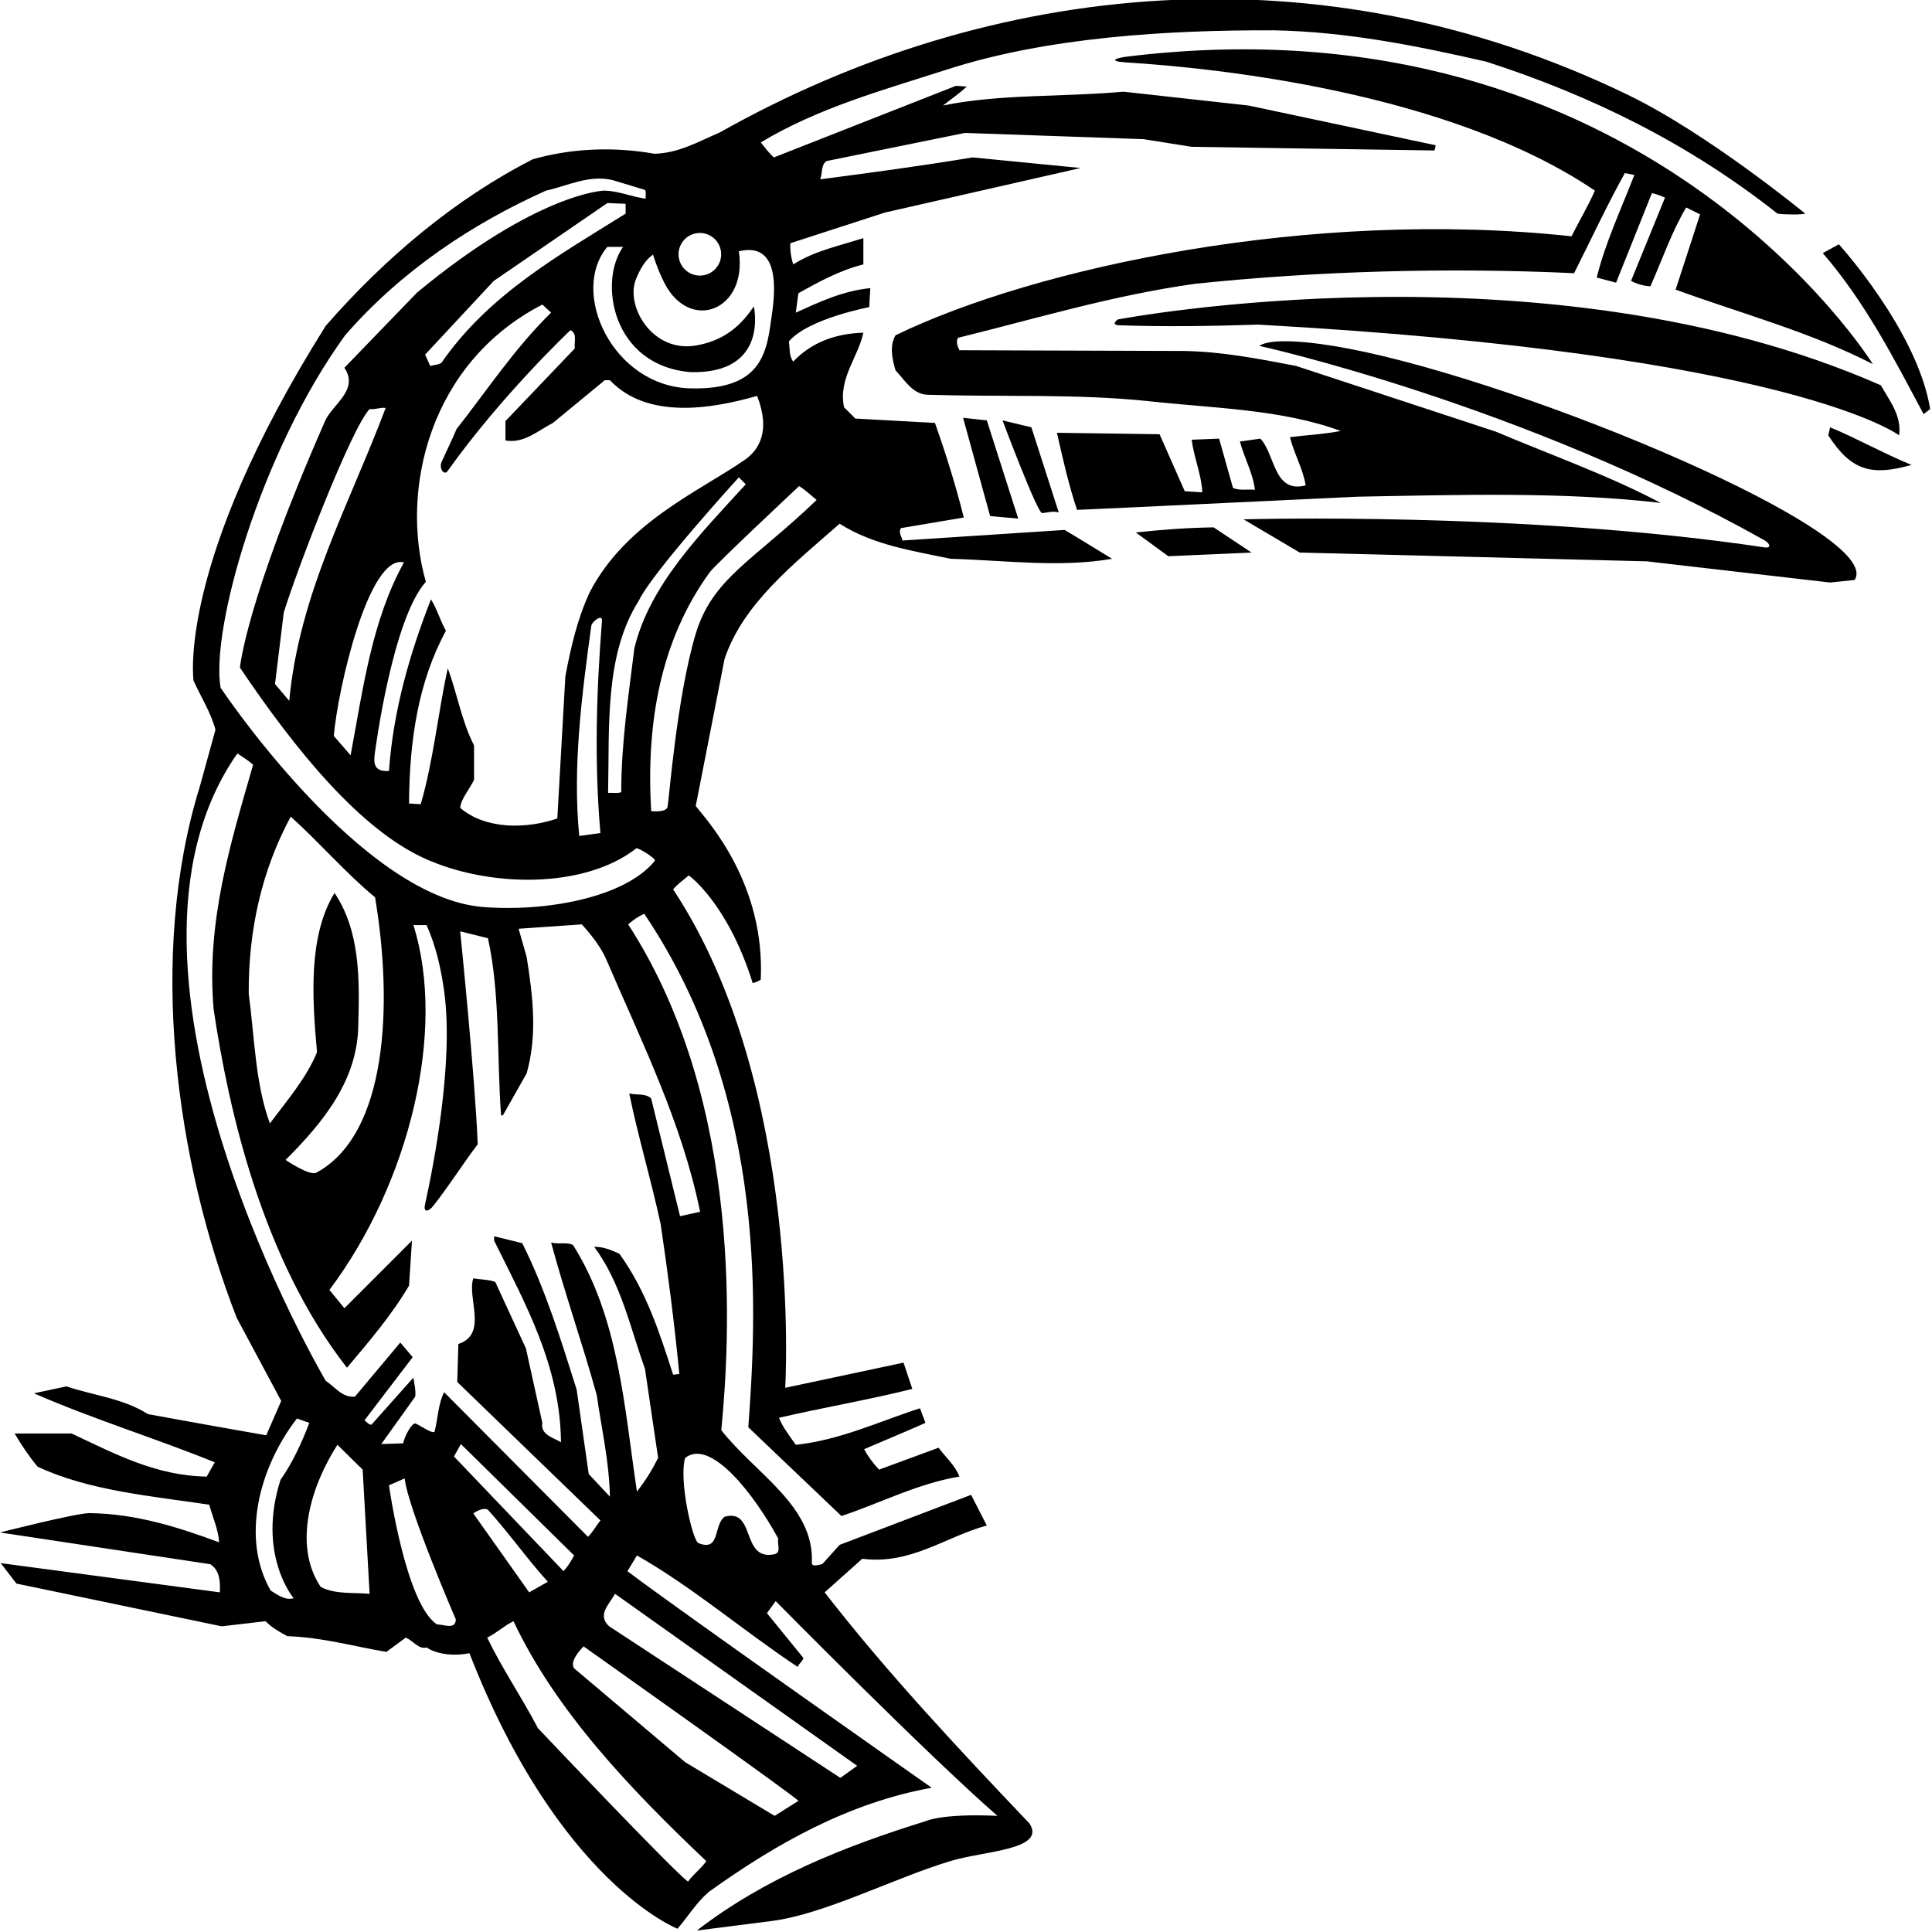 <?xml version="1.0" encoding="UTF-8"?>
<svg xmlns="http://www.w3.org/2000/svg" xmlns:xlink="http://www.w3.org/1999/xlink" width="529pt" height="529pt" viewBox="0 0 529 529" version="1.1">
<g id="surface1">
<path style=" stroke:none;fill-rule:nonzero;fill:rgb(0%,0%,0%);fill-opacity:1;" d="M 247.102 148 C 246.898 146.898 245.898 145.801 246.699 144.602 L 263.898 141.699 C 261.699 132.898 259 124.301 256 115.801 L 234.199 114.602 L 231.102 111.5 C 229.5 103.602 234.898 98 236.398 91.102 C 228.898 91.301 222.199 93.699 217.199 99 C 216 97.5 216.301 95.301 216 93.5 C 221.25 87.25 238 84.102 238 84.102 L 238.301 78.898 C 230.801 79.602 224.102 82.801 217.898 85.602 C 218.102 83.801 218.398 82.102 218.602 80.301 C 224.301 77.102 230 74 236.398 72.398 L 236.398 65.199 C 229.801 67.301 223 68.699 217.199 72.398 C 216.602 70.602 216.301 68.398 216.398 66.602 L 242.301 58.199 L 295.898 46 C 286 45 276.199 44.102 266.301 43.102 C 252.5 45.398 238.301 47.301 224.602 49.102 C 225.199 47.398 224.801 45.102 226.301 44.102 L 264.199 36.398 L 313.102 38.102 L 326.301 40.199 L 392.801 41.199 C 392.699 41.102 393.301 39.75 393 39.75 L 341.898 28.898 L 307.602 25.102 C 291.199 26.602 273.5 25.699 258.199 28.898 C 260.301 27.199 262.602 25.699 264.699 23.699 L 261.75 23.5 L 211.898 43.102 C 210.398 41.801 209.5 40.398 208.301 39 C 224.102 29.5 241.699 24.699 259.102 19.102 C 286.801 10.102 320.102 8.199 348.898 8.301 C 369 8.699 388.199 12.602 407 16.898 C 435.5 26.102 462.301 39.199 486.699 58.5 C 489.102 58.801 493 58.801 494.301 58.5 C 494.301 58.5 467.738 36.629 445.754 25.98 C 361.668 -14.734 271.453 -5.617 197.105 36.254 C 191.355 38.711 185.867 41.934 179.199 42.102 C 168 40.102 156.5 40.602 145.898 43.602 C 124.898 54.301 105.602 70.398 89.199 89.199 C 48.168 154.449 53 186.398 53 186.398 C 55 190.801 57.699 195 59 199.801 L 54.699 215.398 C 40.398 261.602 48.102 317.898 64.801 360.801 L 77 383.602 L 72.898 393 C 62.102 391.102 51.301 389.199 40.5 387.199 C 33.801 382.898 25.602 382.102 18.199 379.602 L 9.301 381.5 C 25.5 388.602 42.602 393.801 58.801 400.398 L 56.602 404.301 C 42.699 404.102 31.301 398 19.602 392.5 L 4 392.5 C 5.898 395.699 7.898 398.699 10.301 401.602 C 24.5 408.199 41.199 409.602 57.301 412 C 58.199 415.398 59.801 418.801 60 422.301 C 48.832 418.16 37.172 414.449 24.504 414.309 C 20.953 414.27 0 419.602 0 419.602 L 57.602 428.301 C 60.301 430.098 60.301 433.301 60.199 436 L 0.199 428 L 4.5 433.598 L 60.699 445.301 L 72.699 443.902 C 74.5 445.699 76.602 446.902 78.699 448 C 88.199 448.301 96.801 450.801 105.801 452.301 L 111.102 448.402 C 113.102 449.199 114.602 451.699 116.801 451.098 C 119.93 453.156 124.75 453.453 128.531 452.656 C 153 515.5 185.5 528.102 185.5 528.102 C 188.398 524.801 190.5 521.102 194.102 518 C 212.801 504.602 232.5 493.602 255.102 489.5 C 255.102 489.5 183.801 439.402 171.801 430.199 L 174.398 425.898 C 189.699 434.598 203.602 446.598 218.398 456.402 C 218.801 455.5 219.699 454.902 220 454 L 210 441.699 L 212.398 438.402 C 212.398 438.402 253.301 479.898 273.102 497.199 C 258 496.5 253.602 498.602 253.602 498.602 C 231.398 505.5 209.602 514.102 190.801 528.602 L 211.199 526 C 225.812 524.168 244.797 514.188 260.5 509.5 C 269.621 506.777 286.5 506.5 281.898 499.301 C 262.398 478.801 242.699 457.801 225.801 436 L 236.102 426.801 C 249.398 428.5 258.801 420.801 270.199 417.699 L 265.898 409.301 L 229.898 423 L 225.191 428.223 C 225.191 428.223 222.223 429.289 222.289 427.961 C 223.07 412.398 206.805 403.484 197.5 391.602 C 199.801 367.602 204 302.5 172 253.102 C 173.398 251.898 174.801 250.898 176.398 250.199 C 211 301.5 207 361.301 204.898 390.801 L 230.398 415.102 C 241.199 411.5 251.301 406.199 262.699 404.301 C 261.602 401.301 258.801 398.898 257 396.398 L 240.699 402.398 C 239 400.602 237.699 398.801 236.602 396.801 C 242.199 394.398 248 392 253.398 389.602 L 251.898 385.602 C 240.699 389.199 230.102 394.301 217.898 395.602 C 216.199 393.199 214.199 390.602 213.301 388.199 C 225.398 385.398 237.801 383.301 249.801 380.301 L 247.398 373.102 L 215 380 C 215 380 220 297.5 184.301 243.5 C 185.602 242 187.199 240.898 188.602 239.699 C 188.602 239.699 199.25 247.25 206.102 269.199 C 206.898 268.898 207.602 268.801 208.301 268.199 C 209.5 242.25 194.199 225.301 190.5 220.699 L 198.398 180.398 C 203.5 165.199 217.5 154.301 229.898 143.398 C 239 149.199 249.801 150.801 260.301 153 C 274.898 153.398 290.199 155.5 304.5 153 C 300.199 150.398 295.898 147.699 291.5 145.102 Z M 191.625 63.789 C 194.848 63.789 197.461 66.402 197.461 69.625 C 197.461 72.848 194.848 75.461 191.625 75.461 C 188.402 75.461 185.789 72.848 185.789 69.625 C 185.789 66.402 188.402 63.789 191.625 63.789 Z M 178.801 69.699 C 178.801 69.699 179.922 73.586 181.945 77.527 C 188.902 91.066 204.754 85.062 202.301 68.801 C 212.223 66.449 212.707 76.531 211.438 85.492 C 210.012 95.52 209.562 106.875 188.996 106.336 C 167.676 105.777 155.891 79.902 166.301 67.602 L 170.602 67.602 C 163.859 77.004 167.477 100.098 189.102 101.898 C 210.723 102.402 206.398 83.898 206.398 83.898 C 202 90.5 197.039 93.383 190.809 94.559 C 178.613 96.852 171 83.598 174.215 76.234 C 175.254 73.855 176.348 71.492 178.801 69.699 Z M 203.934 125.906 C 191.637 134.438 171.441 142.992 161.5 162.102 C 158.102 169.398 156.301 177.199 154.801 185.199 L 152.602 224.102 C 144.199 227 133 227.199 126 221.199 C 126.301 218.5 128.602 216.102 129.801 213.5 L 129.801 204.102 C 126.398 197.5 125.199 189.898 122.602 183 C 119.898 195.301 118.699 208.199 115.199 220.199 L 112 220 C 112.102 202.801 114.5 186.699 122.102 172.699 C 120.5 169.898 119.699 166.801 118 164.102 C 112.301 178.699 107.699 194.301 106.5 211.102 C 102.516 211.344 102.25 209.148 102.598 206.512 C 102.816 204.848 107.5 169.5 116.602 159.301 C 109.395 133.965 117.738 99.238 148.5 83.398 L 150.898 85.602 C 140.898 95.398 133.398 106.801 125 117.5 C 123.762 120.477 122.254 123.488 120.926 126.469 C 120.113 128.297 121.637 130.27 122.52 129.023 C 137.5 108 156.199 90.398 156.199 90.398 C 158.199 91.398 157.102 93.699 157.398 95.398 L 138.398 115.301 L 138.398 120.602 C 143.5 121.5 147.301 117.898 151.398 115.801 L 165.602 104.102 L 167 104.102 C 177.199 114.898 194.801 112 207.301 108.398 C 211.156 118.238 207.629 123.344 203.934 125.906 Z M 204.199 132.602 C 191.801 146.199 177.898 160.102 173.699 177.5 C 172.102 190.398 170.102 203.5 170.102 216.898 C 169.102 217.301 167.699 217 166.5 217.102 C 166.898 198.898 165.5 179.301 174.898 164.5 C 178.5 156.801 202.301 130.699 202.301 130.699 Z M 164.398 228.102 C 162.398 228.398 160.5 228.602 158.602 228.898 C 156.727 209.863 159.336 190.129 161.891 171.414 C 162.062 170.172 164.973 168 164.824 169.949 C 163.34 189.09 162.676 208.227 164.398 228.102 Z M 110.602 154 C 101.801 169.898 99.398 188.602 96 206.801 L 91.398 201.5 C 92.5 188.602 101 151.5 110.602 154 Z M 79.199 191.898 L 75.301 187.301 L 77.699 167.699 C 81.699 154.898 96.199 117.301 101.199 112 C 102.801 112.199 104 111.5 105.602 111.699 C 95.699 138 81.898 162.602 79.199 191.898 Z M 116.398 97.102 L 135.176 76.938 L 166.301 55.602 L 171.301 55.801 L 171.301 58.5 C 153.398 69.699 133.898 80.5 120.898 99.301 C 120.199 99.898 118.801 99.898 117.801 100.199 Z M 74.102 435.5 C 65.867 421.094 71 401.738 81.301 388.398 L 84.699 389.602 C 82.699 394.801 80.199 400.398 76.801 405.199 C 70.281 425.684 80.398 437.598 80.398 437.598 C 78.199 438.301 76 436.699 74.102 435.5 Z M 87.801 434.5 C 80 422.801 85.398 406.398 92.398 395.602 L 99.301 402.398 L 101.199 436.402 C 96.699 436 91.699 436.598 87.801 434.5 Z M 119.699 444.801 C 111.102 439.402 106.5 406.699 106.5 406.699 L 110.801 404.801 C 111.699 413.102 124.801 443.402 124.801 443.402 C 124.801 446.402 121.199 444.699 119.699 444.801 Z M 124.301 398.801 L 126.199 395.398 L 157.199 425.898 C 156.398 427.398 155.5 428.898 154.301 430.199 Z M 133.602 413.398 C 139.398 419.801 144.199 426.699 150 433.098 L 144.898 436 L 129.602 414.398 C 130.5 413.699 132.602 412.699 133.602 413.398 Z M 188.398 515.199 C 184.898 512.898 147.301 473.199 147.301 473.199 C 142.898 464.801 137.5 456.902 133.398 448.402 C 135.898 447.199 138.102 445.098 140.602 443.902 C 152.199 468.5 172.602 489.898 193.398 509.602 C 192 511.602 189.801 513.199 188.398 515.199 Z M 212.102 497.199 L 187.602 482.5 L 157.199 456.801 C 155.699 454.699 159.801 450.801 159.801 450.801 C 159.801 450.801 218.801 492.602 218.602 493.102 Z M 234.699 483.5 L 230.102 486.801 L 166.801 445.301 C 163.398 442.199 166.801 439.301 168.398 436.402 Z M 213.102 421.301 C 212.699 422.801 214.102 425.199 211.898 425.602 C 202.801 427.301 207 412.898 198.398 415.301 C 195.301 417.602 197.301 425 191.199 422.5 C 189.602 421.699 185.801 405.199 187.602 399.199 C 194.578 393.664 206.621 409.336 213.102 421.301 Z M 191.699 331.801 L 186.199 333 L 178.301 300.801 C 176.898 299.301 174.301 299.898 172.301 299.398 C 174.699 311.199 178.301 323.102 180.898 335.199 C 182.898 348.699 184.699 362.602 186 376.199 L 184.301 376.398 C 180.602 364.898 176.898 353.398 169.602 343.301 C 167.5 342.301 165 341.301 162.699 341.398 C 170.102 351.398 172.5 363.398 176.602 374.801 L 180.199 399.199 C 178.602 402.398 176.699 405.5 174.398 408.398 C 170.898 384.898 169.398 360.699 156.898 340.898 C 155.199 340 152.801 340.801 150.898 340.199 C 154.602 354 159.5 367.898 163.398 382 C 164.699 391.199 166.801 400.102 167 409.801 L 161.199 403.602 L 157.898 380.5 C 153.602 366.898 149.398 353.199 143 340.398 L 135.301 338.5 L 135.301 339.699 C 143.898 357.102 153.398 374 153.602 394.898 C 151.699 393.699 147.898 392.898 148.5 389.602 L 144 369.199 L 135.602 351 C 133.699 350.301 131.602 350.398 129.602 350 C 127.801 355.301 133.699 365.301 125.5 368 L 125.199 378.398 L 164.398 416.301 C 163.199 417.801 162.398 419.398 161 420.801 L 121.602 381.199 C 120 384.301 119.898 388.398 119 392 C 118.398 392.699 115.32 390.438 113.809 389.785 C 112.883 389.387 110.801 393.102 110.398 395.199 L 104.398 395.398 L 113.699 382.398 C 113.898 380.5 113.398 378.898 113.199 377.199 L 101.699 390.102 C 100.898 390.102 100.398 389.301 99.801 388.898 L 113 371.602 L 109.602 367.602 L 97.199 382.398 C 93.801 382.801 91.801 379.801 89.199 378.102 C 89.199 378.102 23.098 265.984 65 206.301 C 66.5 207.301 68 208.199 69.301 209.398 C 63.199 230.699 56.398 252.301 58.5 276.398 C 62.555 303.57 71.676 344.66 95 374.5 C 101 367.398 107.398 359.898 112 352 L 112.801 339.699 L 94.301 358.199 L 90.199 353.199 C 112.266 323.723 122.234 281.98 113.199 253.301 L 116.801 253.301 C 119.363 259.035 120.77 265.215 121.641 271.617 C 124.254 290.918 118.746 319.047 116.395 329.699 C 115.797 332.422 117.57 331.523 118.617 330.199 C 122.805 324.91 126.641 318.816 130.801 313.301 C 130.102 295.102 126 255 126 255 L 133.602 256.898 C 137 272.199 136 289.199 137.199 305.398 L 137.699 305.398 L 144.199 293.898 C 147.199 283.301 145.898 272.699 144.199 262 L 142 254.301 L 159.301 253.102 C 161.602 255.602 164.5 259.199 166 262.699 C 175.699 285.301 186.699 307.301 191.699 331.801 Z M 91.602 244.5 C 84.301 256.398 85.5 273.602 86.801 288.102 C 83.898 295.199 78.602 301.301 73.898 307.602 C 69.898 296.801 69.699 284 68.102 272.102 C 68 254.301 71.801 238.102 79.602 223.602 C 87.301 230.5 94.801 239.199 102.699 245.699 C 107.617 275.062 106.121 310.547 86.625 321.09 C 84.789 322.082 78.199 317.602 78.199 317.602 C 88.699 307.102 98 295.602 98.102 280.5 C 98.5 267.699 98.5 254.801 91.602 244.5 Z M 179.281 235.73 C 171.055 245.824 149.32 249.715 132.242 248.348 C 98.539 245.645 60.398 188.301 60.398 188.301 C 57.645 172.352 71.258 123.852 94.5 91.801 C 109.898 74.102 129.398 61.199 149.5 52.199 C 155.398 50.898 161.199 47.801 167.699 49.301 L 176.602 52 C 177 52.602 176.699 53.602 176.801 54.398 C 172.898 53.898 169.199 52.199 165.301 52.199 C 165.301 52.199 147.25 52.75 114.199 80.102 L 94.301 100.699 C 98.398 106.801 91.062 110.609 89 115.301 C 67.25 164.75 65.699 182.801 65.699 182.801 C 81.059 205.605 98.57 227.012 116.262 235.055 C 133.785 243.02 159.898 243.484 174.262 232.266 C 174.578 232.02 179.812 235.078 179.281 235.73 Z M 190.465 173.637 C 185.352 190.746 183.211 218.617 182.797 220.871 C 182.48 222.586 178.301 222.102 178.301 222.102 C 176.867 197.836 180.887 175.254 194.309 156.723 C 195.875 154.559 218.801 133.102 218.801 133.102 C 220.5 134.102 222 135.602 223.602 136.898 C 206.195 153.617 195.047 158.301 190.465 173.637 Z M 371.699 136 L 306.199 139.102 L 294.898 139.602 C 292.602 132.699 291 125.602 289.398 118.5 L 317.5 118.898 L 324.398 134.5 L 329.199 134.801 C 329 130 326.898 125.301 326.301 120.398 L 333.801 120.102 L 337.602 133.602 C 339.301 134.398 341.602 133.898 343.602 134.102 C 343.102 129.602 340.699 125.398 339.5 120.898 C 341.398 120.602 343.199 120.398 345.102 120.102 C 349.199 124.398 348.699 135.199 357.5 132.898 C 356.801 128.398 354.301 124.199 353.199 119.699 C 357.898 119.102 362.602 118.898 367.102 118 C 350.801 112 332.102 111.801 314.102 109.801 C 294.801 107.801 274.301 108.699 254.301 108.102 C 250 108.102 248 104.398 245.199 101.398 C 244.301 98.301 243.5 94.801 245.199 91.801 C 283.355 73.301 358.812 57 430.301 64.699 C 432.398 60.5 434.801 56.5 436.699 52.199 C 396.434 24.895 331.617 18.531 308.465 17.102 C 303.039 16.766 305.707 15.852 308.562 15.504 C 450.059 -1.859 512.801 99.699 512.801 99.699 C 495.699 90.898 476.898 85.898 458.801 79.301 L 465.5 58.699 L 461.699 56.801 C 457.699 63.5 455.102 71.199 451.898 78.398 C 450.199 78.301 448.199 77.801 446.602 76.898 L 455.898 54.102 C 454.801 53.699 453.602 53.102 452.301 52.898 L 442.5 77.398 L 437.199 76 C 439.5 66.602 443.898 57.199 447.5 47.898 L 444.898 47.398 C 439.898 56.398 435.602 65.699 431 74.801 C 396.301 73.199 360.801 74.199 327.301 77.699 C 304.898 80.801 283.801 87.199 262.301 92.5 C 261.699 93.602 262.199 94.898 262.699 95.898 L 324.398 96.102 C 334.801 96.301 345 98.301 354.898 100.199 L 409.602 118.199 C 424.699 124.602 440.801 130.301 454.699 137.699 C 428.102 134.602 399.5 135.5 371.699 136 Z M 528.5 112 L 526.699 113.398 C 518.602 98.199 510.801 82.898 499.102 69.301 L 503.5 66.898 C 503.5 66.898 525 90.5 528.5 112 Z M 515 105.5 C 517.398 109.801 520.699 113.699 520 119.199 C 520 119.199 491 97 344.512 88.883 C 331.879 89.285 319.27 89.512 306.48 89.062 C 303.895 88.969 306.078 87.469 306.078 87.469 C 306.078 87.469 423.234 65.098 515 105.5 Z M 507.801 158.801 L 501.102 159.5 L 450.898 153.699 L 368.301 151.602 L 355.898 151.301 L 340.5 142.199 C 340.5 142.199 417.5 140 483.02 149.867 C 485.336 150.203 484.426 148.664 483.188 147.969 C 416.5 110.5 344.801 94.699 344.801 94.699 C 348 92.5 358.797 93.434 369.5 95.5 C 418.586 104.977 516.383 146.086 507.801 158.801 Z M 270.199 115.102 L 278.801 142 L 271.102 141.301 L 263.699 114.398 Z M 274.5 115.102 L 282.398 117 L 289.898 140.301 C 288.301 139.852 286.648 140.398 285.352 140.488 C 284.051 140.574 274.5 115.102 274.5 115.102 Z M 501.102 117 C 508.602 120.102 515.801 124.199 523.398 127.301 C 512.746 130.281 507.02 129.184 500.602 119.199 Z M 332.301 144.398 L 342.699 151.301 L 319.898 152.301 L 311 145.801 C 318.199 145 325.398 144.5 332.301 144.398 "/>
</g>
</svg>
